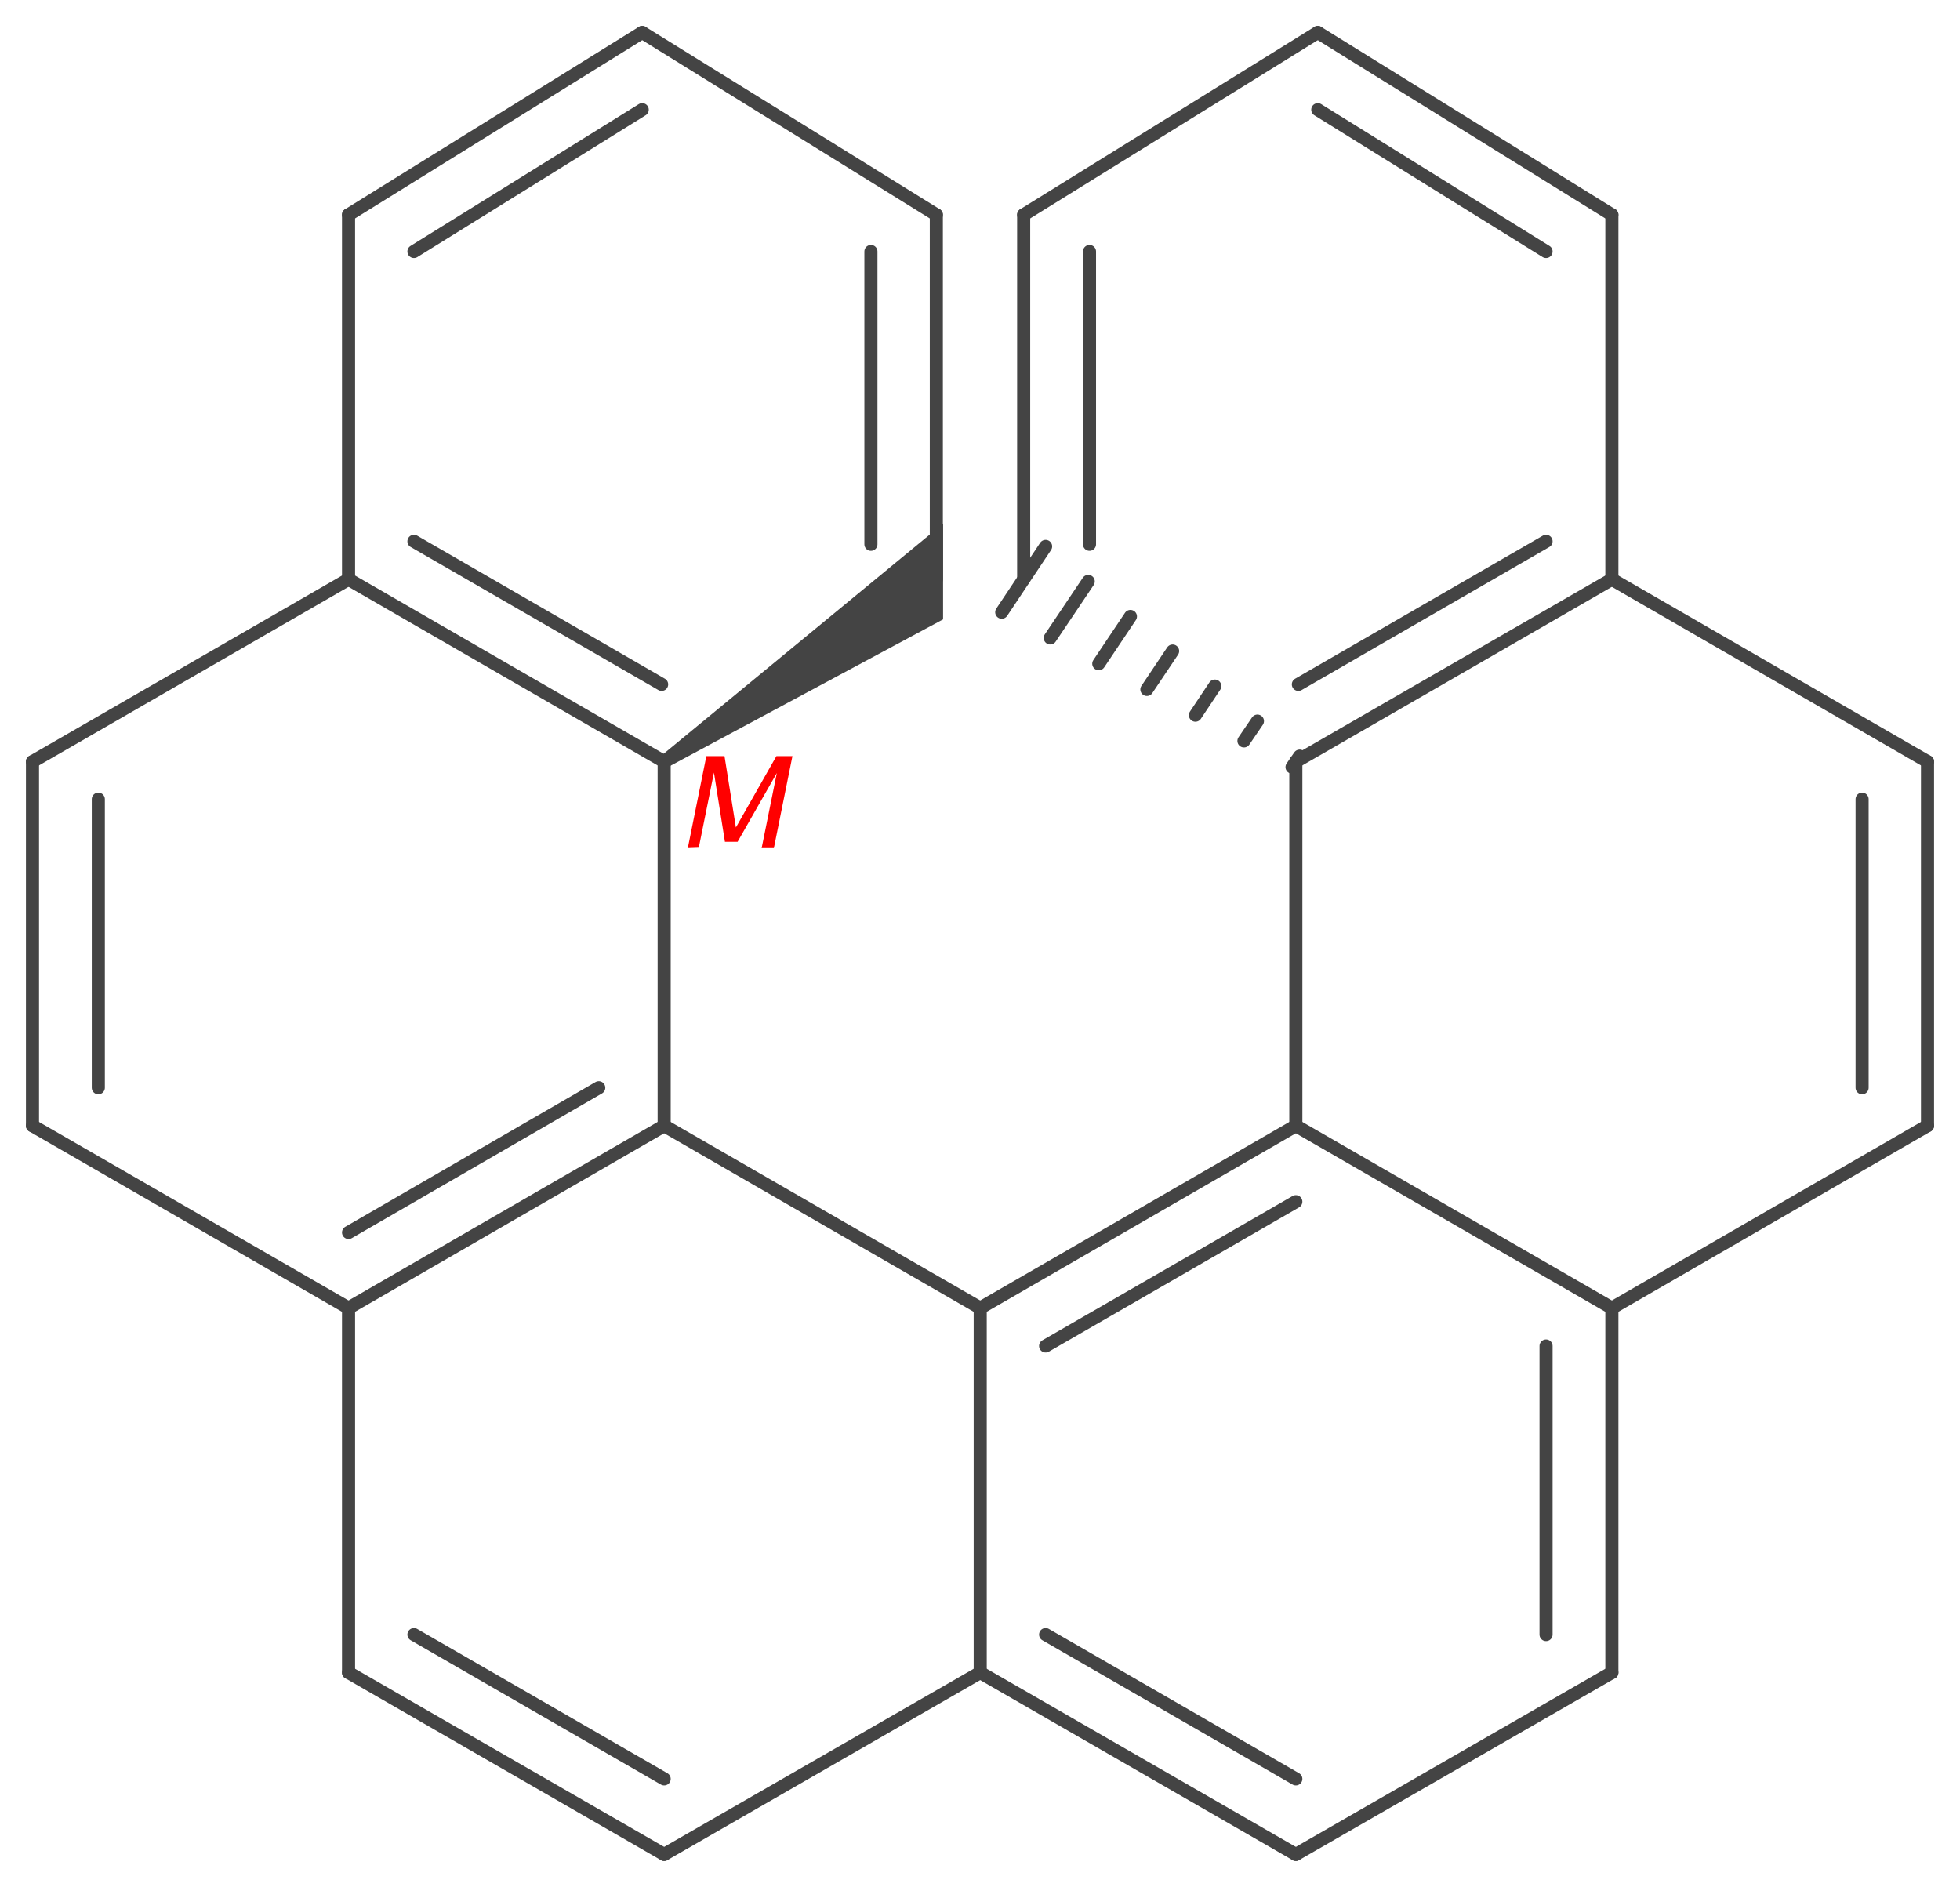 <?xml version='1.0' encoding='UTF-8'?>
<!DOCTYPE svg PUBLIC "-//W3C//DTD SVG 1.1//EN" "http://www.w3.org/Graphics/SVG/1.1/DTD/svg11.dtd">
<svg version='1.2' xmlns='http://www.w3.org/2000/svg' xmlns:xlink='http://www.w3.org/1999/xlink' width='46.45mm' height='44.73mm' viewBox='0 0 46.45 44.73'>
  <desc>Generated by the Chemistry Development Kit (http://github.com/cdk)</desc>
  <g stroke-linecap='round' stroke-linejoin='round' stroke='#444444' stroke-width='.31' fill='#444444'>
    <rect x='.0' y='.0' width='47.0' height='45.0' fill='#FFFFFF' stroke='none'/>
    <g id='mol1' class='mol'>
      <g id='mol1bnd1' class='bond'>
        <line x1='30.71' y1='26.68' x2='23.23' y2='31.0'/>
        <line x1='30.71' y1='28.48' x2='24.78' y2='31.9'/>
      </g>
      <line id='mol1bnd2' class='bond' x1='23.23' y1='31.0' x2='15.74' y2='26.68'/>
      <line id='mol1bnd3' class='bond' x1='23.23' y1='31.0' x2='23.23' y2='39.64'/>
      <line id='mol1bnd4' class='bond' x1='30.71' y1='26.68' x2='30.71' y2='18.05'/>
      <line id='mol1bnd5' class='bond' x1='30.71' y1='26.68' x2='38.2' y2='31.0'/>
      <line id='mol1bnd6' class='bond' x1='15.74' y1='26.68' x2='15.74' y2='18.05'/>
      <g id='mol1bnd7' class='bond'>
        <line x1='8.26' y1='31.0' x2='15.74' y2='26.68'/>
        <line x1='8.26' y1='29.21' x2='14.19' y2='25.78'/>
      </g>
      <g id='mol1bnd8' class='bond'>
        <line x1='30.71' y1='18.05' x2='38.2' y2='13.73'/>
        <line x1='30.77' y1='16.22' x2='36.64' y2='12.83'/>
      </g>
      <g id='mol1bnd9' class='bond'>
        <line x1='8.26' y1='13.73' x2='15.74' y2='18.05'/>
        <line x1='9.81' y1='12.83' x2='15.68' y2='16.22'/>
      </g>
      <g id='mol1bnd10' class='bond'>
        <line x1='23.23' y1='39.64' x2='30.71' y2='43.95'/>
        <line x1='24.78' y1='38.74' x2='30.71' y2='42.16'/>
      </g>
      <line id='mol1bnd11' class='bond' x1='23.23' y1='39.64' x2='15.74' y2='43.95'/>
      <line id='mol1bnd12' class='bond' x1='38.2' y1='31.0' x2='45.68' y2='26.68'/>
      <g id='mol1bnd13' class='bond'>
        <line x1='38.2' y1='39.64' x2='38.2' y2='31.0'/>
        <line x1='36.64' y1='38.74' x2='36.64' y2='31.9'/>
      </g>
      <line id='mol1bnd14' class='bond' x1='8.26' y1='31.0' x2='.77' y2='26.68'/>
      <line id='mol1bnd15' class='bond' x1='8.26' y1='31.0' x2='8.26' y2='39.64'/>
      <line id='mol1bnd16' class='bond' x1='38.2' y1='13.73' x2='45.68' y2='18.05'/>
      <line id='mol1bnd17' class='bond' x1='38.2' y1='13.73' x2='38.2' y2='5.09'/>
      <line id='mol1bnd18' class='bond' x1='8.26' y1='13.73' x2='.77' y2='18.05'/>
      <line id='mol1bnd19' class='bond' x1='8.26' y1='13.73' x2='8.26' y2='5.09'/>
      <g id='mol1bnd20' class='bond'>
        <line x1='45.68' y1='26.68' x2='45.68' y2='18.05'/>
        <line x1='44.13' y1='25.78' x2='44.13' y2='18.94'/>
      </g>
      <g id='mol1bnd21' class='bond'>
        <line x1='.77' y1='18.05' x2='.77' y2='26.68'/>
        <line x1='2.33' y1='18.94' x2='2.33' y2='25.78'/>
      </g>
      <g id='mol1bnd22' class='bond'>
        <line x1='8.26' y1='39.64' x2='15.74' y2='43.95'/>
        <line x1='9.81' y1='38.74' x2='15.74' y2='42.16'/>
      </g>
      <line id='mol1bnd23' class='bond' x1='38.2' y1='39.64' x2='30.71' y2='43.95'/>
      <g id='mol1bnd24' class='bond'>
        <line x1='24.26' y1='5.09' x2='24.26' y2='13.73'/>
        <line x1='25.82' y1='5.96' x2='25.82' y2='12.9'/>
      </g>
      <g id='mol1bnd25' class='bond'>
        <line x1='22.19' y1='13.73' x2='22.19' y2='5.09'/>
        <line x1='20.64' y1='12.9' x2='20.64' y2='5.96'/>
      </g>
      <g id='mol1bnd26' class='bond'>
        <line x1='38.2' y1='5.09' x2='31.23' y2='.77'/>
        <line x1='36.64' y1='5.96' x2='31.23' y2='2.6'/>
      </g>
      <g id='mol1bnd27' class='bond'>
        <line x1='15.22' y1='.77' x2='8.26' y2='5.09'/>
        <line x1='15.22' y1='2.6' x2='9.81' y2='5.96'/>
      </g>
      <line id='mol1bnd28' class='bond' x1='31.23' y1='.77' x2='24.26' y2='5.09'/>
      <line id='mol1bnd29' class='bond' x1='15.22' y1='.77' x2='22.19' y2='5.09'/>
      <path id='mol1bnd30' class='bond' d='M15.66 17.92l.17 .26l6.52 -3.5v-1.06v-1.21z' stroke='none'/>
      <g id='mol1bnd31' class='bond'>
        <line x1='30.62' y1='18.18' x2='30.8' y2='17.92'/>
        <line x1='29.48' y1='17.56' x2='29.8' y2='17.09'/>
        <line x1='28.33' y1='16.95' x2='28.79' y2='16.26'/>
        <line x1='27.18' y1='16.34' x2='27.79' y2='15.43'/>
        <line x1='26.04' y1='15.73' x2='26.79' y2='14.61'/>
        <line x1='24.89' y1='15.12' x2='25.79' y2='13.78'/>
        <line x1='23.74' y1='14.51' x2='24.78' y2='12.95'/>
      </g>
      <path d='M16.3 20.1l.44 -2.18h.43l.27 1.69l.96 -1.69h.38l-.44 2.18h-.29l.36 -1.78l-.93 1.63h-.3l-.26 -1.64l-.36 1.78z' stroke='none' fill='#FF0000'/>
    </g>
  </g>
</svg>
